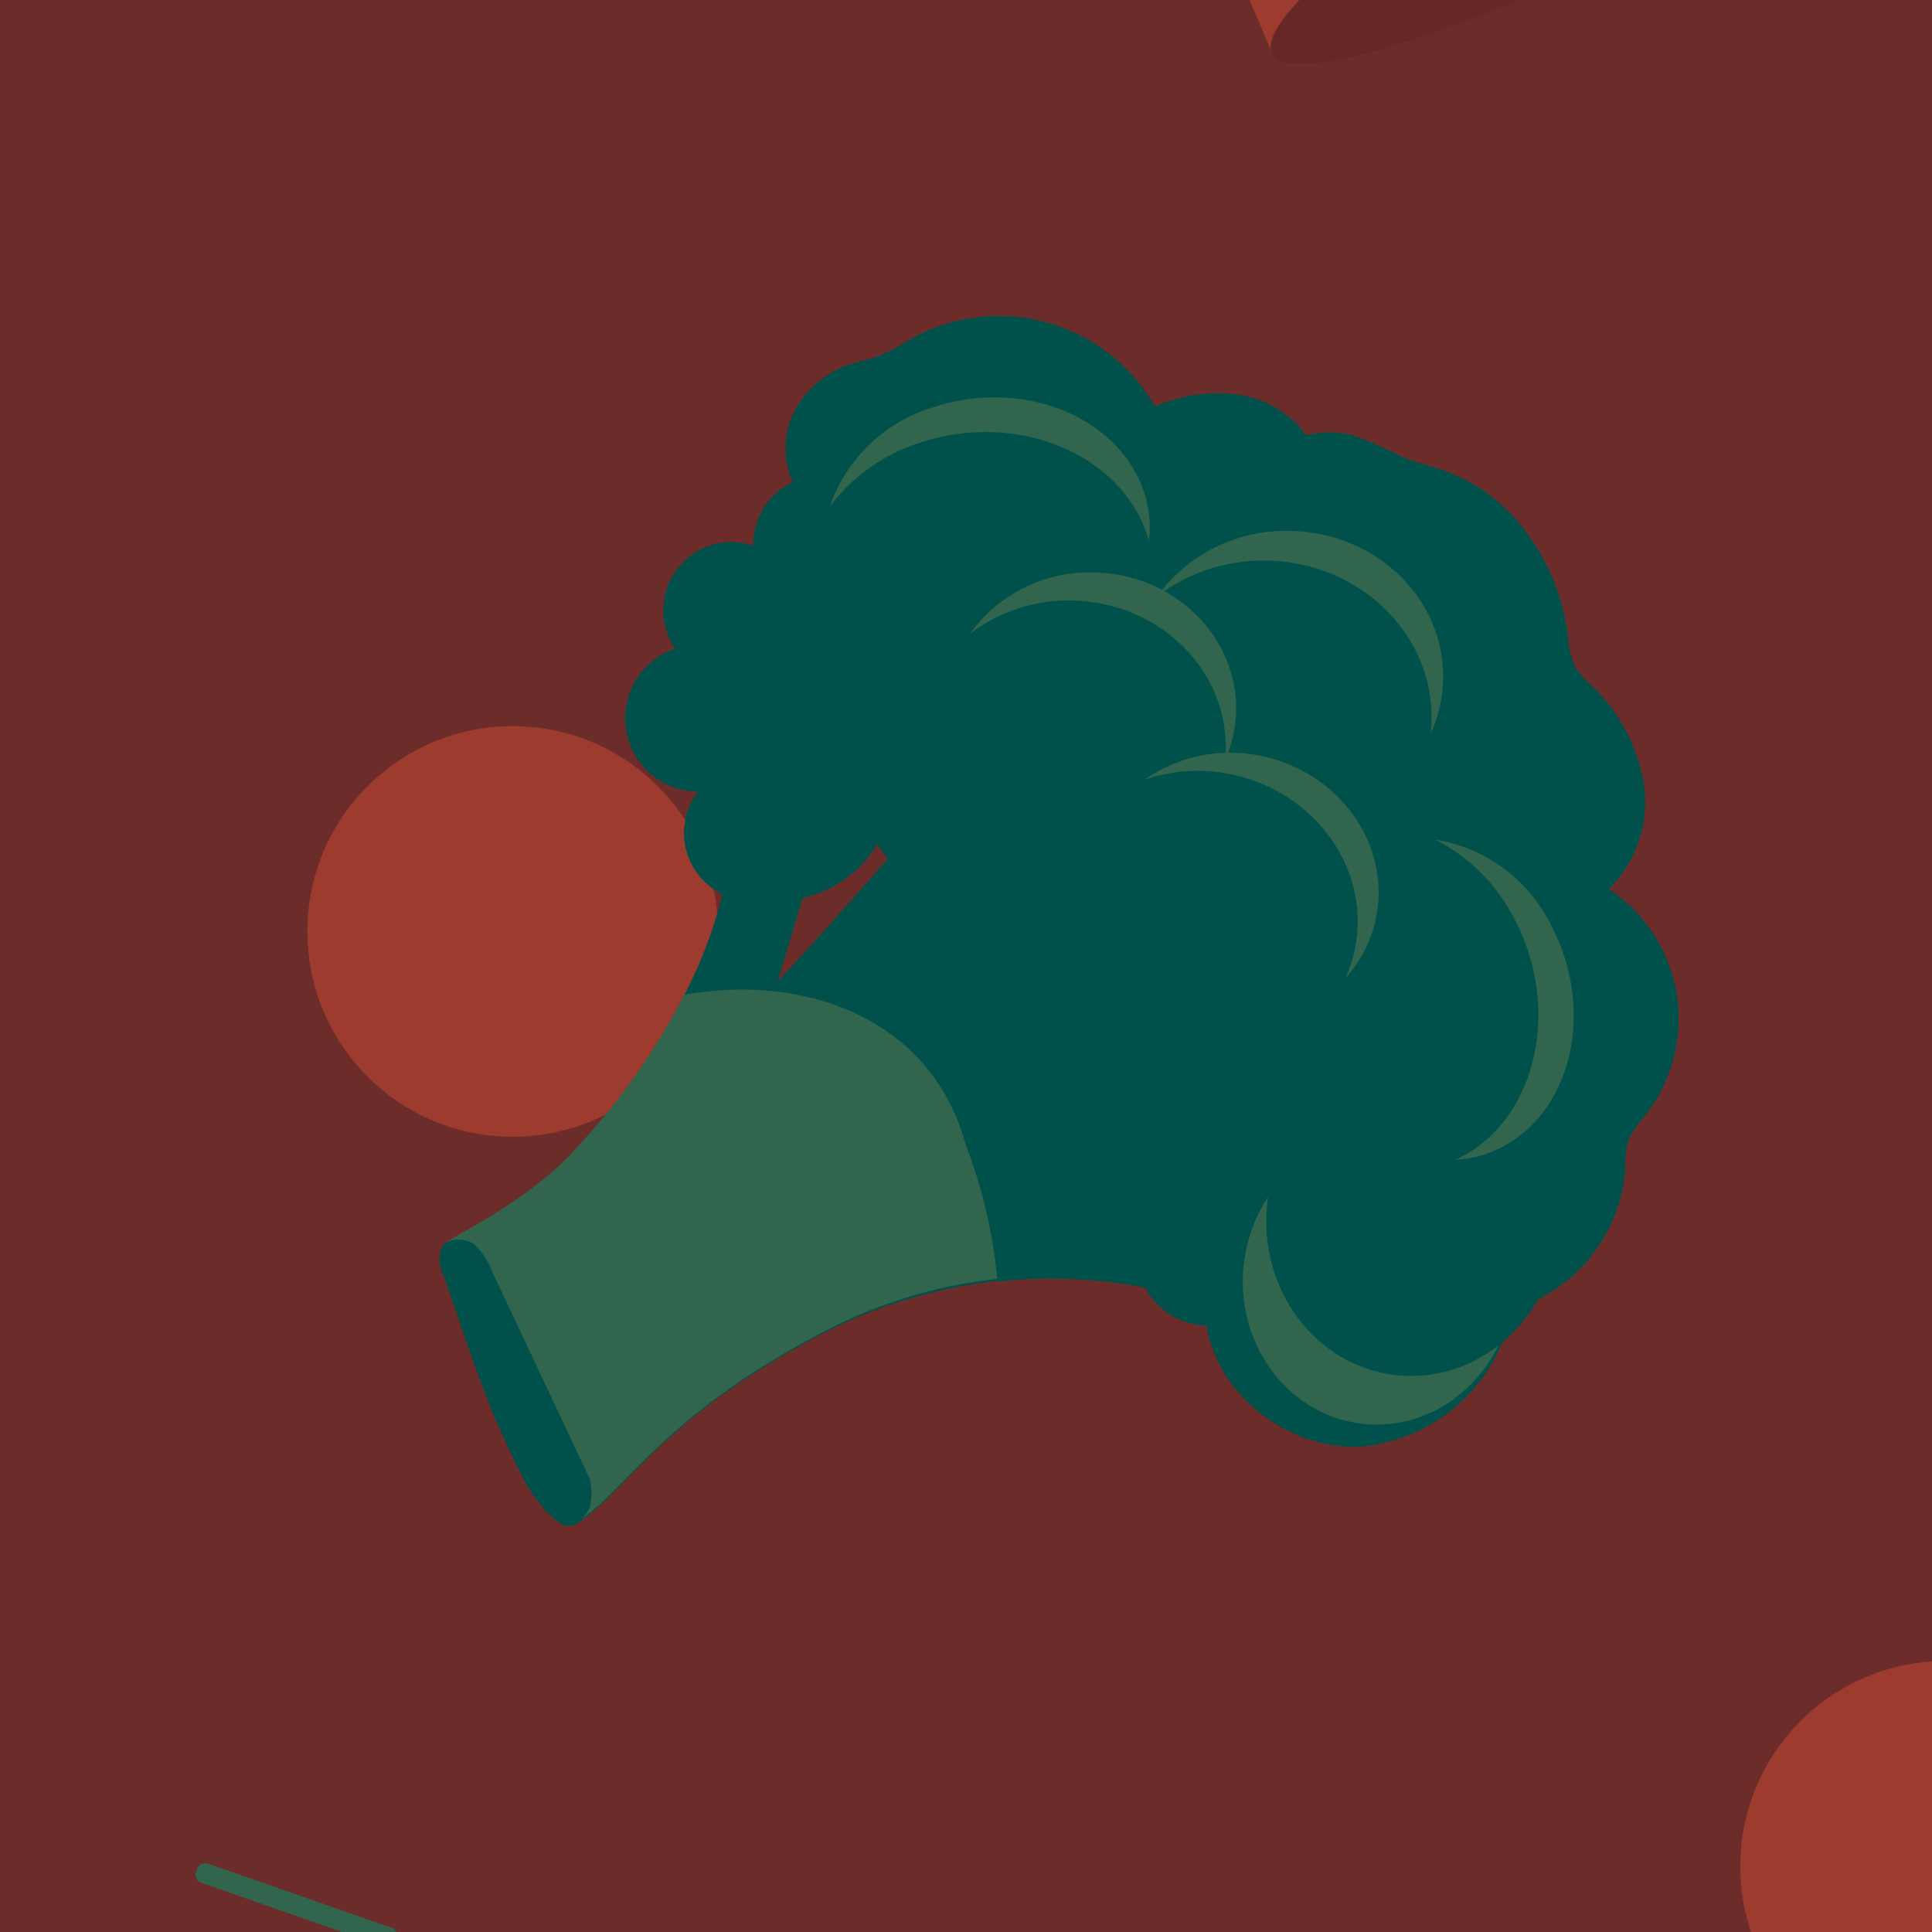 <svg id="Recipe" xmlns="http://www.w3.org/2000/svg" viewBox="0 0 142 142">
    <defs>
        <style>
            .cls-1{fill:#6c2c2a;}.cls-2{fill:#9c3b2e;}.cls-3{fill:#672725;}.cls-4{fill:#32654d;}.cls-5{fill:#00514b;}
        </style>
    </defs>
    <g id="background">
        <rect class="cls-1" x="-707" y="-219" width="850.49" height="850.4"/>
    </g>
    <g id="floating_food_elements" data-name="floating food elements">
        <path class="cls-2"
              d="M91.79-.09c-1.59-3,13.21-14,32.31-24.19S160-40.35,161.57-37.38c.29.54,2.36,3.68,2.36,3.68s-18.48,11.85-34.07,20.19C113.57-4.81,93.51,3.93,93.51,3.93S92,.35,91.79-.09Z"/>
        <ellipse class="cls-3" cx="128.72" cy="-14.87" rx="39.92" ry="6.1"
                 transform="translate(22.2 58.91) rotate(-28.12)"/>
        <circle class="cls-2" cx="37.68" cy="68.46" r="15.09"/>
        <circle class="cls-2" cx="143" cy="137.17" r="15.09"/>
        <path class="cls-4"
              d="M29.17,142.51l-.08.2a.62.62,0,0,1-.8.39h0l-13.49-4.72a.64.64,0,0,1-.39-.82h0l.08-.21a.62.62,0,0,1,.8-.38h0l13.49,4.72a.63.63,0,0,1,.4.8Z"/>
        <path class="cls-4"
              d="M-14,6.55l-.12-.19a.64.64,0,0,1,.18-.88l13.17-9a.65.65,0,0,1,.89.18l.12.19a.64.64,0,0,1-.18.88l-13.17,9A.65.65,0,0,1-14,6.55Z"/>
        <path class="cls-5" d="M42.74,111.68c-.26.17-.53.33-.8.47A1.67,1.67,0,0,0,42.74,111.68Z"/>
        <path class="cls-5"
              d="M32.6,93.74a2.38,2.38,0,0,1-.07-2.17,1.64,1.64,0,0,1,2.27-.13,5.28,5.28,0,0,1,1.4,2.11c2.37,5.1,6.13,9.66,7.15,15.18a4.48,4.48,0,0,1,0,2.06,1.83,1.83,0,0,1-1.42,1.36c-1.11.14-2.84-2.27-3.35-3.26C35.79,103.56,34.6,99.42,32.6,93.74Z"/>
        <path class="cls-5" d="M32.53,91.57a1.09,1.09,0,0,1,.33-.27C32.68,91.37,32.55,91.46,32.53,91.57Z"/>
        <path class="cls-5"
              d="M123.23,73.07a11.51,11.51,0,0,0-5-7.73,8.9,8.9,0,0,0,2.58-7.7,12.92,12.92,0,0,0-3.91-7.32,6.35,6.35,0,0,1-1.11-1.26,6.19,6.19,0,0,1-.56-2.36c-.65-5.19-3.94-10.2-8.84-12-1.08-.41-2.22-.66-3.29-1.09A29.25,29.25,0,0,0,99.41,32,7,7,0,0,0,96,32V32a7.48,7.48,0,0,0-5.12-3,11.65,11.65,0,0,0-6,.88,13.21,13.21,0,0,0-17.85-5,17.67,17.67,0,0,1-2.39,1.28c-.67.26-1.38.38-2.06.6a7.15,7.15,0,0,0-4.14,3.39,6,6,0,0,0-.15,5.29,5,5,0,0,0-2.91,4.68,5,5,0,0,0-5.74,7.56,5.39,5.39,0,0,0,1.68,10.5,5,5,0,0,0,.91,7,4.86,4.86,0,0,0,.87.54c-.39,1.82-2.49,9.77-10.85,18.87-3.35,3.66-8.11,5.92-9.42,6.79a2.24,2.24,0,0,1,1.94.14,5.28,5.28,0,0,1,1.4,2.11l7.15,15.18a4.22,4.22,0,0,1,0,2.06,2.21,2.21,0,0,1-.62.89c3.42-2.3,6.35-7.94,18.27-14a36.54,36.54,0,0,1,23.2-3.15,5.23,5.23,0,0,0,4.51,2.79c.85,5.26,6.22,9.25,11.53,8.88a12.5,12.5,0,0,0,10.92-10.05,11.7,11.7,0,0,0,8.33-10.6,6.35,6.35,0,0,1,.17-1.74A6.45,6.45,0,0,1,120.9,82,11.55,11.55,0,0,0,123.23,73.07Zm-66.07-1L59,66l.35-.09a8.66,8.66,0,0,0,5.13-3.85c.2.3.42.59.63.86l.15.2c-2.91,3.32-8.18,9.21-8.1,9Z"/>
        <path class="cls-4"
              d="M50.35,73a51,51,0,0,1-8.07,11.48c-3.35,3.66-8.11,5.92-9.42,6.79a2.24,2.24,0,0,1,1.94.14,5.28,5.28,0,0,1,1.4,2.11l7.15,15.18a4.48,4.48,0,0,1,0,2.06,2.21,2.21,0,0,1-.62.89c3.42-2.3,6.35-7.94,18.27-14A35.12,35.12,0,0,1,73.34,94,38.11,38.11,0,0,0,71,84C68.56,75.07,59.54,71.41,50.35,73Z"/>
        <path class="cls-5"
              d="M123.23,73.07a11.51,11.51,0,0,0-5-7.73,8.9,8.9,0,0,0,2.58-7.7,12.92,12.92,0,0,0-3.91-7.32,6.35,6.35,0,0,1-1.11-1.26,6.19,6.19,0,0,1-.56-2.36c-.65-5.19-3.94-10.2-8.84-12-1.08-.41-2.22-.66-3.29-1.09A29.25,29.25,0,0,0,99.41,32,7,7,0,0,0,96,32V32a7.48,7.48,0,0,0-5.12-3,11.65,11.65,0,0,0-6,.88,13.21,13.21,0,0,0-17.85-5,17.67,17.67,0,0,1-2.39,1.28c-.67.26-1.38.38-2.06.6a7.15,7.15,0,0,0-4.14,3.39,6,6,0,0,0-.15,5.29,5,5,0,0,0-2.91,4.68,5,5,0,0,0-5.74,7.56,5.39,5.39,0,0,0,1.68,10.5,5,5,0,0,0,.91,7,4.86,4.86,0,0,0,.87.54,32.46,32.46,0,0,1-2.78,7.39c9.19-1.62,18.21,2,20.65,11a37.86,37.86,0,0,1,2.35,10.07,37.33,37.33,0,0,1,10.86.46,5.23,5.23,0,0,0,4.51,2.79c.85,5.26,6.22,9.25,11.53,8.88a12.5,12.5,0,0,0,10.92-10.05,11.7,11.7,0,0,0,8.33-10.6,6.35,6.35,0,0,1,.17-1.74A6.36,6.36,0,0,1,120.9,82,11.55,11.55,0,0,0,123.23,73.07Z"/>
        <path class="cls-1"
              d="M57.16,72.1,59,66l.35-.09a8.66,8.66,0,0,0,5.13-3.85c.2.3.42.59.63.86l.15.2C62.35,66.44,57.08,72.33,57.16,72.1Z"/>
        <path class="cls-4"
              d="M105.22,52.74a11.27,11.27,0,0,1-.06,1.16,10.05,10.05,0,0,0,.91-4.18c0-5.91-5.13-10.7-11.46-10.7a11.64,11.64,0,0,0-9.54,4.79,12.88,12.88,0,0,1,7.81-2.61C99.7,41.2,105.22,46.37,105.22,52.74Z"/>
        <path class="cls-4"
              d="M67.62,32.54c6.71-2.23,14,.46,16.4,6a8.74,8.74,0,0,1,.42,1.25,8.37,8.37,0,0,0-.6-4.28c-2.19-5.15-9-7.65-15.22-5.58A11.49,11.49,0,0,0,61,37.22,13.26,13.26,0,0,1,67.62,32.54Z"/>
        <path class="cls-4"
              d="M90.09,54.9a8.39,8.39,0,0,1-.06,1,9.35,9.35,0,0,0,.82-3.83c0-5.5-4.77-10-10.65-10a10.84,10.84,0,0,0-8.92,4.52,11.94,11.94,0,0,1,7.32-2.46C85,44.17,90.09,49,90.09,54.9Z"/>
        <ellipse class="cls-4" cx="101.31" cy="94.06" rx="10.66" ry="9.96"
                 transform="translate(-2.01 185.9) rotate(-84.51)"/>
        <ellipse class="cls-5" cx="103.86" cy="89.59" rx="11.54" ry="10.78"
                 transform="translate(4.38 184.03) rotate(-84.29)"/>
        <path class="cls-4"
              d="M92.77,55.58a11,11,0,0,0-8.67,1.74,12,12,0,0,1,6.47-.39c6.2,1.32,10.23,7.09,9,12.88a9.67,9.67,0,0,1-.69,2.09,9.24,9.24,0,0,0,2.24-4.37C102.26,62.15,98.52,56.8,92.77,55.58Z"/>
        <path class="cls-4"
              d="M111.25,67.43c3.34,6.22,1.94,13.92-3.12,17.18a8.21,8.21,0,0,1-1.17.63,8.27,8.27,0,0,0,4.12-1.33c4.7-3,6-10.17,2.9-15.94a11.49,11.49,0,0,0-8.49-6.26A13.31,13.31,0,0,1,111.25,67.43Z"/>
    </g>
</svg>